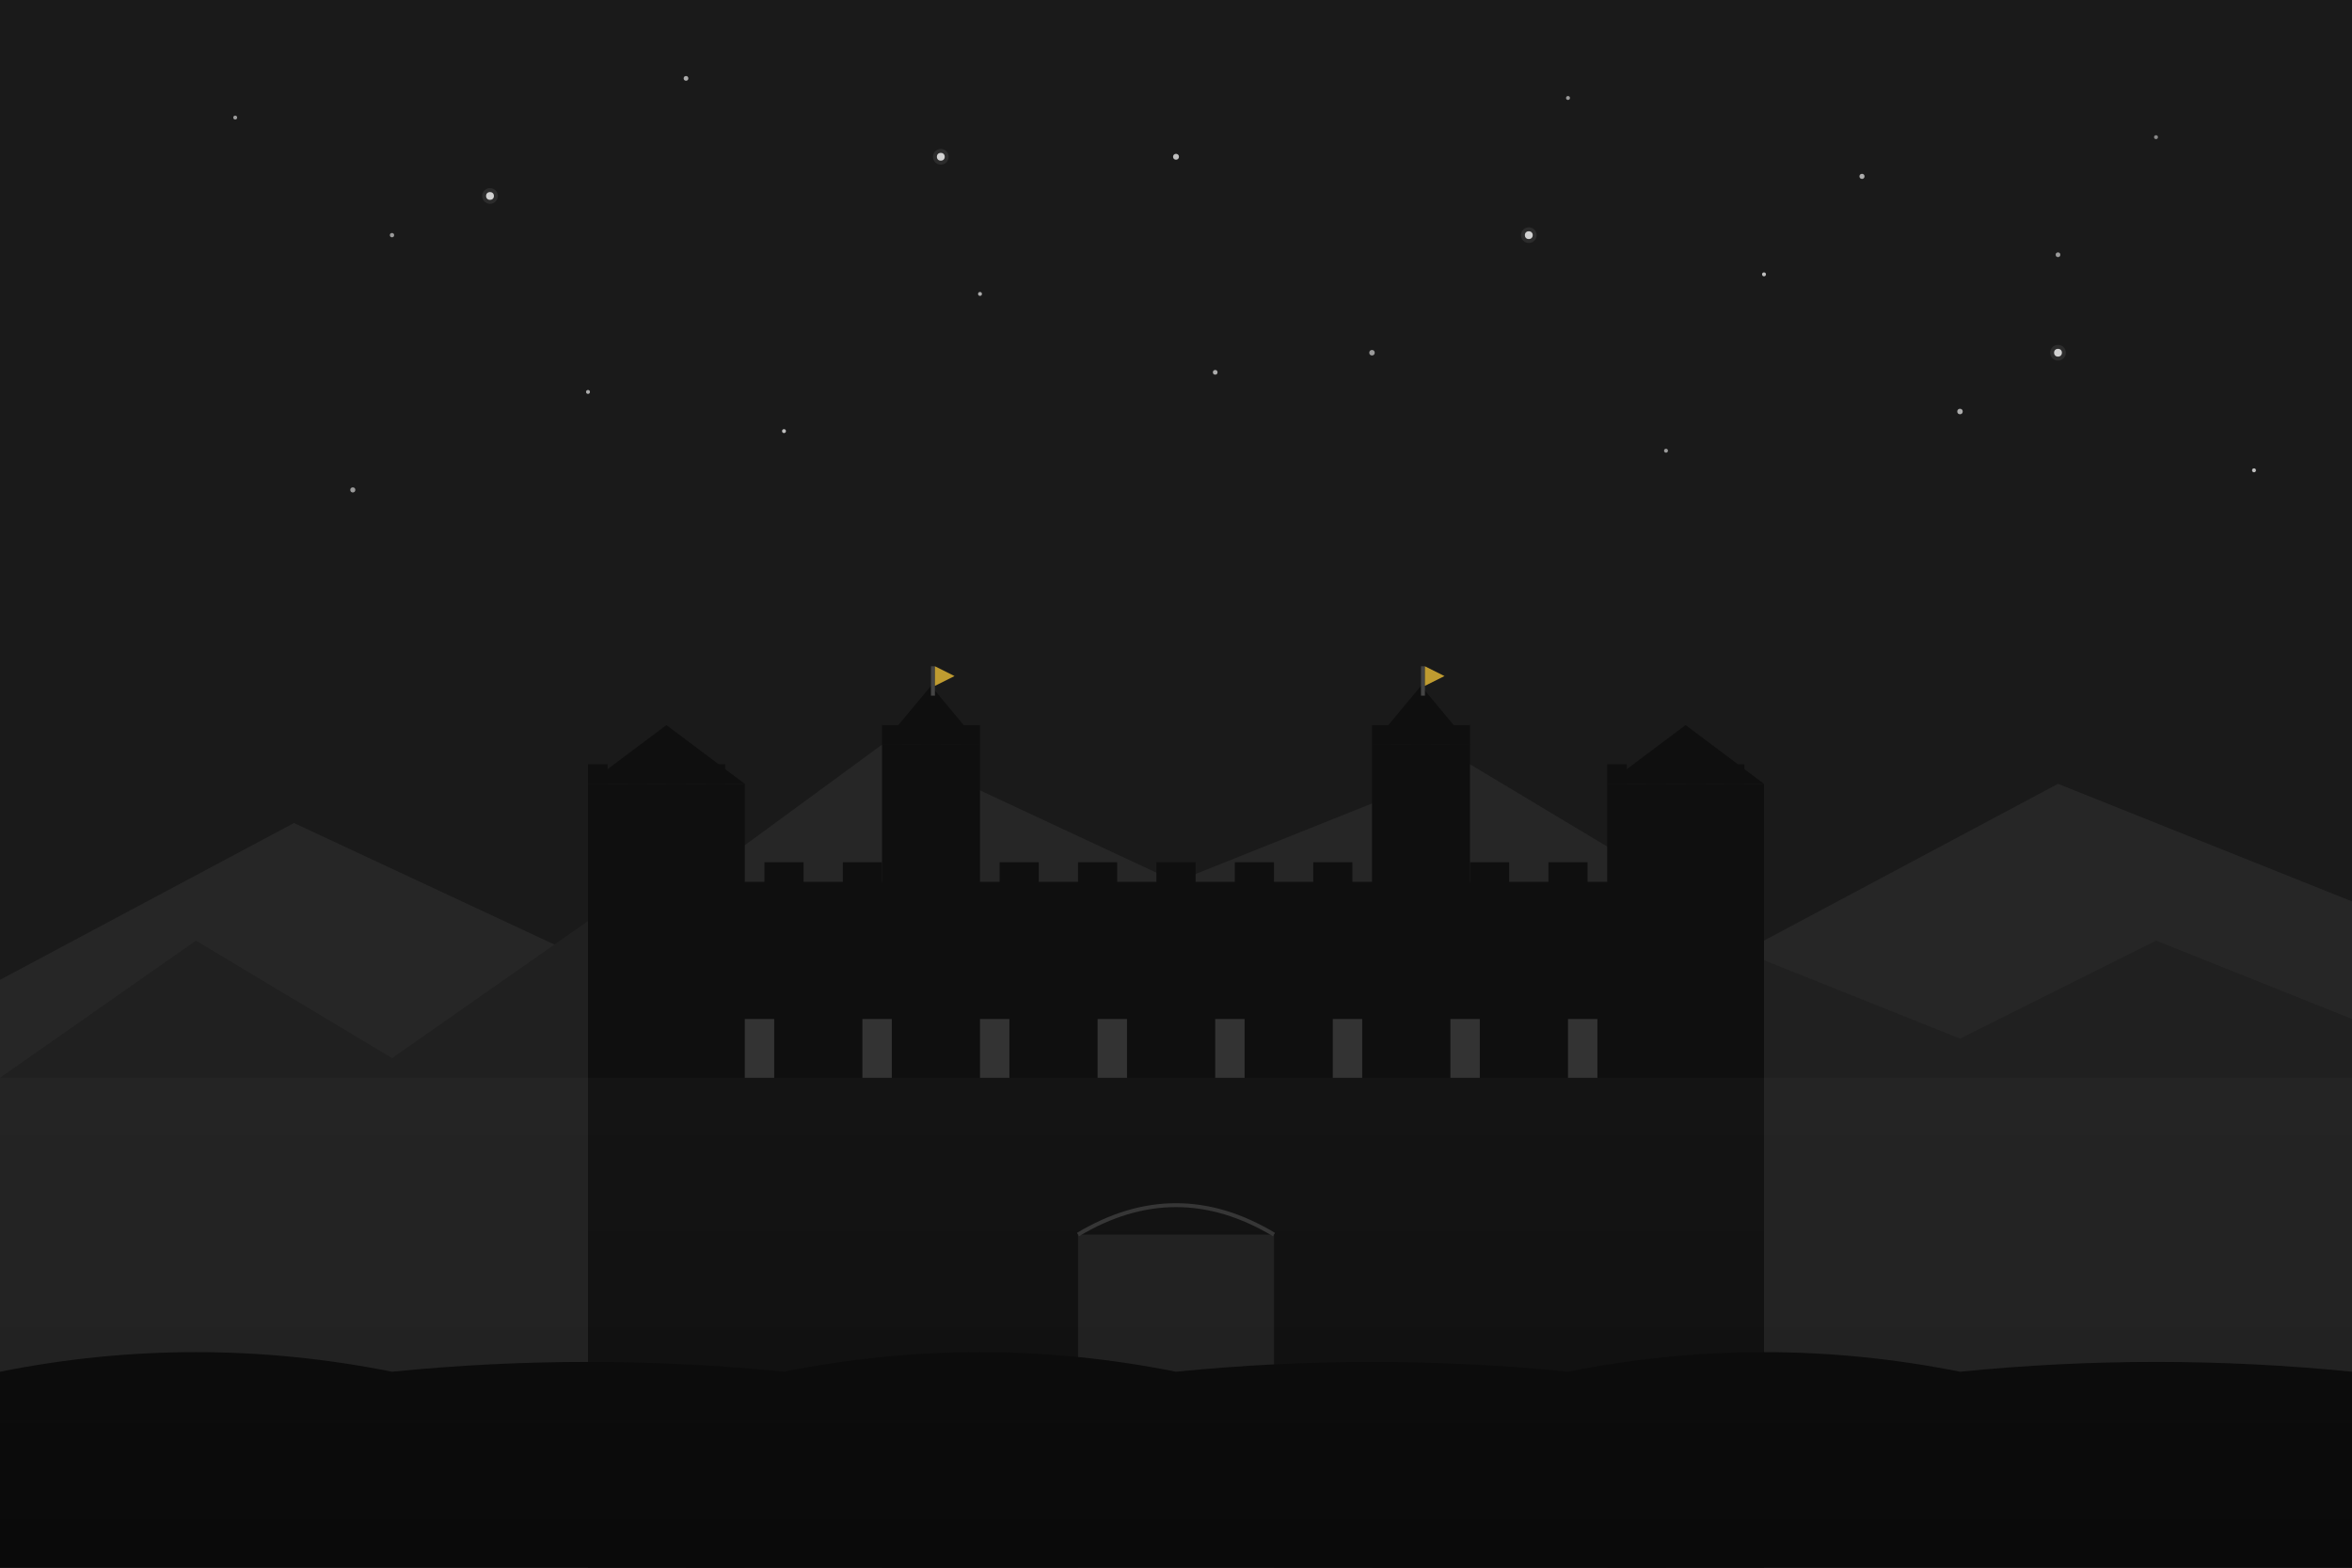 <?xml version="1.0" encoding="UTF-8"?>
<svg xmlns="http://www.w3.org/2000/svg" viewBox="0 0 1200 800" width="1200" height="800">
  <!-- Background color layer -->
  <rect width="1200" height="800" fill="#1a1a1a"/>
  
  <!-- Starry night sky -->
  <g opacity="0.8">
    <!-- Generate many small stars -->
    <circle cx="120" cy="60" r="1" fill="#ffffff" opacity="0.7"/>
    <circle cx="350" cy="40" r="1.2" fill="#ffffff" opacity="0.8"/>
    <circle cx="600" cy="80" r="1.5" fill="#ffffff" opacity="0.9"/>
    <circle cx="800" cy="50" r="1" fill="#ffffff" opacity="0.7"/>
    <circle cx="950" cy="90" r="1.3" fill="#ffffff" opacity="0.8"/>
    <circle cx="1100" cy="70" r="1" fill="#ffffff" opacity="0.6"/>
    <circle cx="200" cy="120" r="1.1" fill="#ffffff" opacity="0.7"/>
    <circle cx="500" cy="150" r="1" fill="#ffffff" opacity="0.8"/>
    <circle cx="700" cy="180" r="1.4" fill="#ffffff" opacity="0.7"/>
    <circle cx="900" cy="140" r="1" fill="#ffffff" opacity="0.9"/>
    <circle cx="1050" cy="130" r="1.2" fill="#ffffff" opacity="0.7"/>
    <circle cx="300" cy="200" r="1" fill="#ffffff" opacity="0.8"/>
    <circle cx="180" cy="250" r="1.3" fill="#ffffff" opacity="0.7"/>
    <circle cx="400" cy="220" r="1" fill="#ffffff" opacity="0.9"/>
    <circle cx="620" cy="190" r="1.2" fill="#ffffff" opacity="0.8"/>
    <circle cx="850" cy="230" r="1" fill="#ffffff" opacity="0.7"/>
    <circle cx="1000" cy="210" r="1.4" fill="#ffffff" opacity="0.8"/>
    <circle cx="1150" cy="240" r="1" fill="#ffffff" opacity="0.9"/>
    
    <!-- Brightest stars with subtle glow -->
    <circle cx="250" cy="100" r="2" fill="#ffffff"/>
    <circle cx="250" cy="100" r="4" fill="#ffffff" opacity="0.1"/>
    
    <circle cx="780" cy="120" r="2" fill="#ffffff"/>
    <circle cx="780" cy="120" r="4" fill="#ffffff" opacity="0.1"/>
    
    <circle cx="480" cy="80" r="2" fill="#ffffff"/>
    <circle cx="480" cy="80" r="4" fill="#ffffff" opacity="0.1"/>
    
    <circle cx="1050" cy="180" r="2" fill="#ffffff"/>
    <circle cx="1050" cy="180" r="4" fill="#ffffff" opacity="0.1"/>
  </g>
  
  <!-- Distant mountains -->
  <path d="M0,500 L150,420 L300,490 L450,380 L600,450 L750,390 L900,480 L1050,400 L1200,460 L1200,800 L0,800 Z" fill="#262626"/>
  
  <!-- Closer mountains -->
  <path d="M0,550 L100,480 L200,540 L300,470 L400,530 L500,480 L600,520 L700,460 L800,540 L900,490 L1000,530 L1100,480 L1200,520 L1200,800 L0,800 Z" fill="#202020"/>
  
  <!-- Castle silhouette -->
  <g>
    <!-- Main castle structure -->
    <rect x="350" y="450" width="500" height="350" fill="#0f0f0f"/>
    
    <!-- Castle towers -->
    <rect x="300" y="400" width="80" height="400" fill="#0f0f0f"/>
    <rect x="820" y="400" width="80" height="400" fill="#0f0f0f"/>
    <rect x="450" y="380" width="50" height="420" fill="#0f0f0f"/>
    <rect x="700" y="380" width="50" height="420" fill="#0f0f0f"/>
    
    <!-- Tower tops -->
    <polygon points="300,400 340,370 380,400" fill="#0f0f0f"/>
    <polygon points="820,400 860,370 900,400" fill="#0f0f0f"/>
    <polygon points="450,380 475,350 500,380" fill="#0f0f0f"/>
    <polygon points="700,380 725,350 750,380" fill="#0f0f0f"/>
    
    <!-- Castle crenellations (battlements) -->
    <g>
      <!-- Main wall crenellations -->
      <rect x="350" y="440" width="20" height="20" fill="#0f0f0f"/>
      <rect x="390" y="440" width="20" height="20" fill="#0f0f0f"/>
      <rect x="430" y="440" width="20" height="20" fill="#0f0f0f"/>
      <rect x="510" y="440" width="20" height="20" fill="#0f0f0f"/>
      <rect x="550" y="440" width="20" height="20" fill="#0f0f0f"/>
      <rect x="590" y="440" width="20" height="20" fill="#0f0f0f"/>
      <rect x="630" y="440" width="20" height="20" fill="#0f0f0f"/>
      <rect x="670" y="440" width="20" height="20" fill="#0f0f0f"/>
      <rect x="750" y="440" width="20" height="20" fill="#0f0f0f"/>
      <rect x="790" y="440" width="20" height="20" fill="#0f0f0f"/>
      <rect x="830" y="440" width="20" height="20" fill="#0f0f0f"/>
      
      <!-- Tower crenellations -->
      <rect x="300" y="390" width="10" height="10" fill="#0f0f0f"/>
      <rect x="320" y="390" width="10" height="10" fill="#0f0f0f"/>
      <rect x="340" y="390" width="10" height="10" fill="#0f0f0f"/>
      <rect x="360" y="390" width="10" height="10" fill="#0f0f0f"/>
      
      <rect x="820" y="390" width="10" height="10" fill="#0f0f0f"/>
      <rect x="840" y="390" width="10" height="10" fill="#0f0f0f"/>
      <rect x="860" y="390" width="10" height="10" fill="#0f0f0f"/>
      <rect x="880" y="390" width="10" height="10" fill="#0f0f0f"/>
      
      <rect x="450" y="370" width="10" height="10" fill="#0f0f0f"/>
      <rect x="470" y="370" width="10" height="10" fill="#0f0f0f"/>
      <rect x="490" y="370" width="10" height="10" fill="#0f0f0f"/>
      
      <rect x="700" y="370" width="10" height="10" fill="#0f0f0f"/>
      <rect x="720" y="370" width="10" height="10" fill="#0f0f0f"/>
      <rect x="740" y="370" width="10" height="10" fill="#0f0f0f"/>
    </g>
    
    <!-- Castle windows and details -->
    <rect x="380" y="520" width="15" height="30" fill="#333333"/>
    <rect x="440" y="520" width="15" height="30" fill="#333333"/>
    <rect x="500" y="520" width="15" height="30" fill="#333333"/>
    <rect x="560" y="520" width="15" height="30" fill="#333333"/>
    <rect x="620" y="520" width="15" height="30" fill="#333333"/>
    <rect x="680" y="520" width="15" height="30" fill="#333333"/>
    <rect x="740" y="520" width="15" height="30" fill="#333333"/>
    <rect x="800" y="520" width="15" height="30" fill="#333333"/>
    
    <!-- Castle gate -->
    <rect x="550" y="630" width="100" height="170" fill="#1f1f1f"/>
    <path d="M550,630 Q600,600 650,630" fill="none" stroke="#333333" stroke-width="2"/>
    
    <!-- Small flag -->
    <rect x="475" y="340" width="2" height="15" fill="#444444"/>
    <path d="M477,340 L487,345 L477,350" fill="#bf9b30"/>
    
    <rect x="725" y="340" width="2" height="15" fill="#444444"/>
    <path d="M727,340 L737,345 L727,350" fill="#bf9b30"/>
  </g>
  
  <!-- Foreground silhouette -->
  <path d="M0,700 Q100,680 200,700 Q300,690 400,700 Q500,680 600,700 Q700,690 800,700 Q900,680 1000,700 Q1100,690 1200,700 L1200,800 L0,800 Z" fill="#0a0a0a"/>
  
  <!-- Fog/mist effect -->
  <rect x="0" y="550" width="1200" height="250" fill="url(#mistyGradient)" opacity="0.2"/>
  
  <!-- Gradients -->
  <defs>
    <linearGradient id="mistyGradient" x1="0%" y1="0%" x2="0%" y2="100%">
      <stop offset="0%" style="stop-color:#ffffff;stop-opacity:0.1"/>
      <stop offset="100%" style="stop-color:#ffffff;stop-opacity:0"/>
    </linearGradient>
  </defs>
</svg>